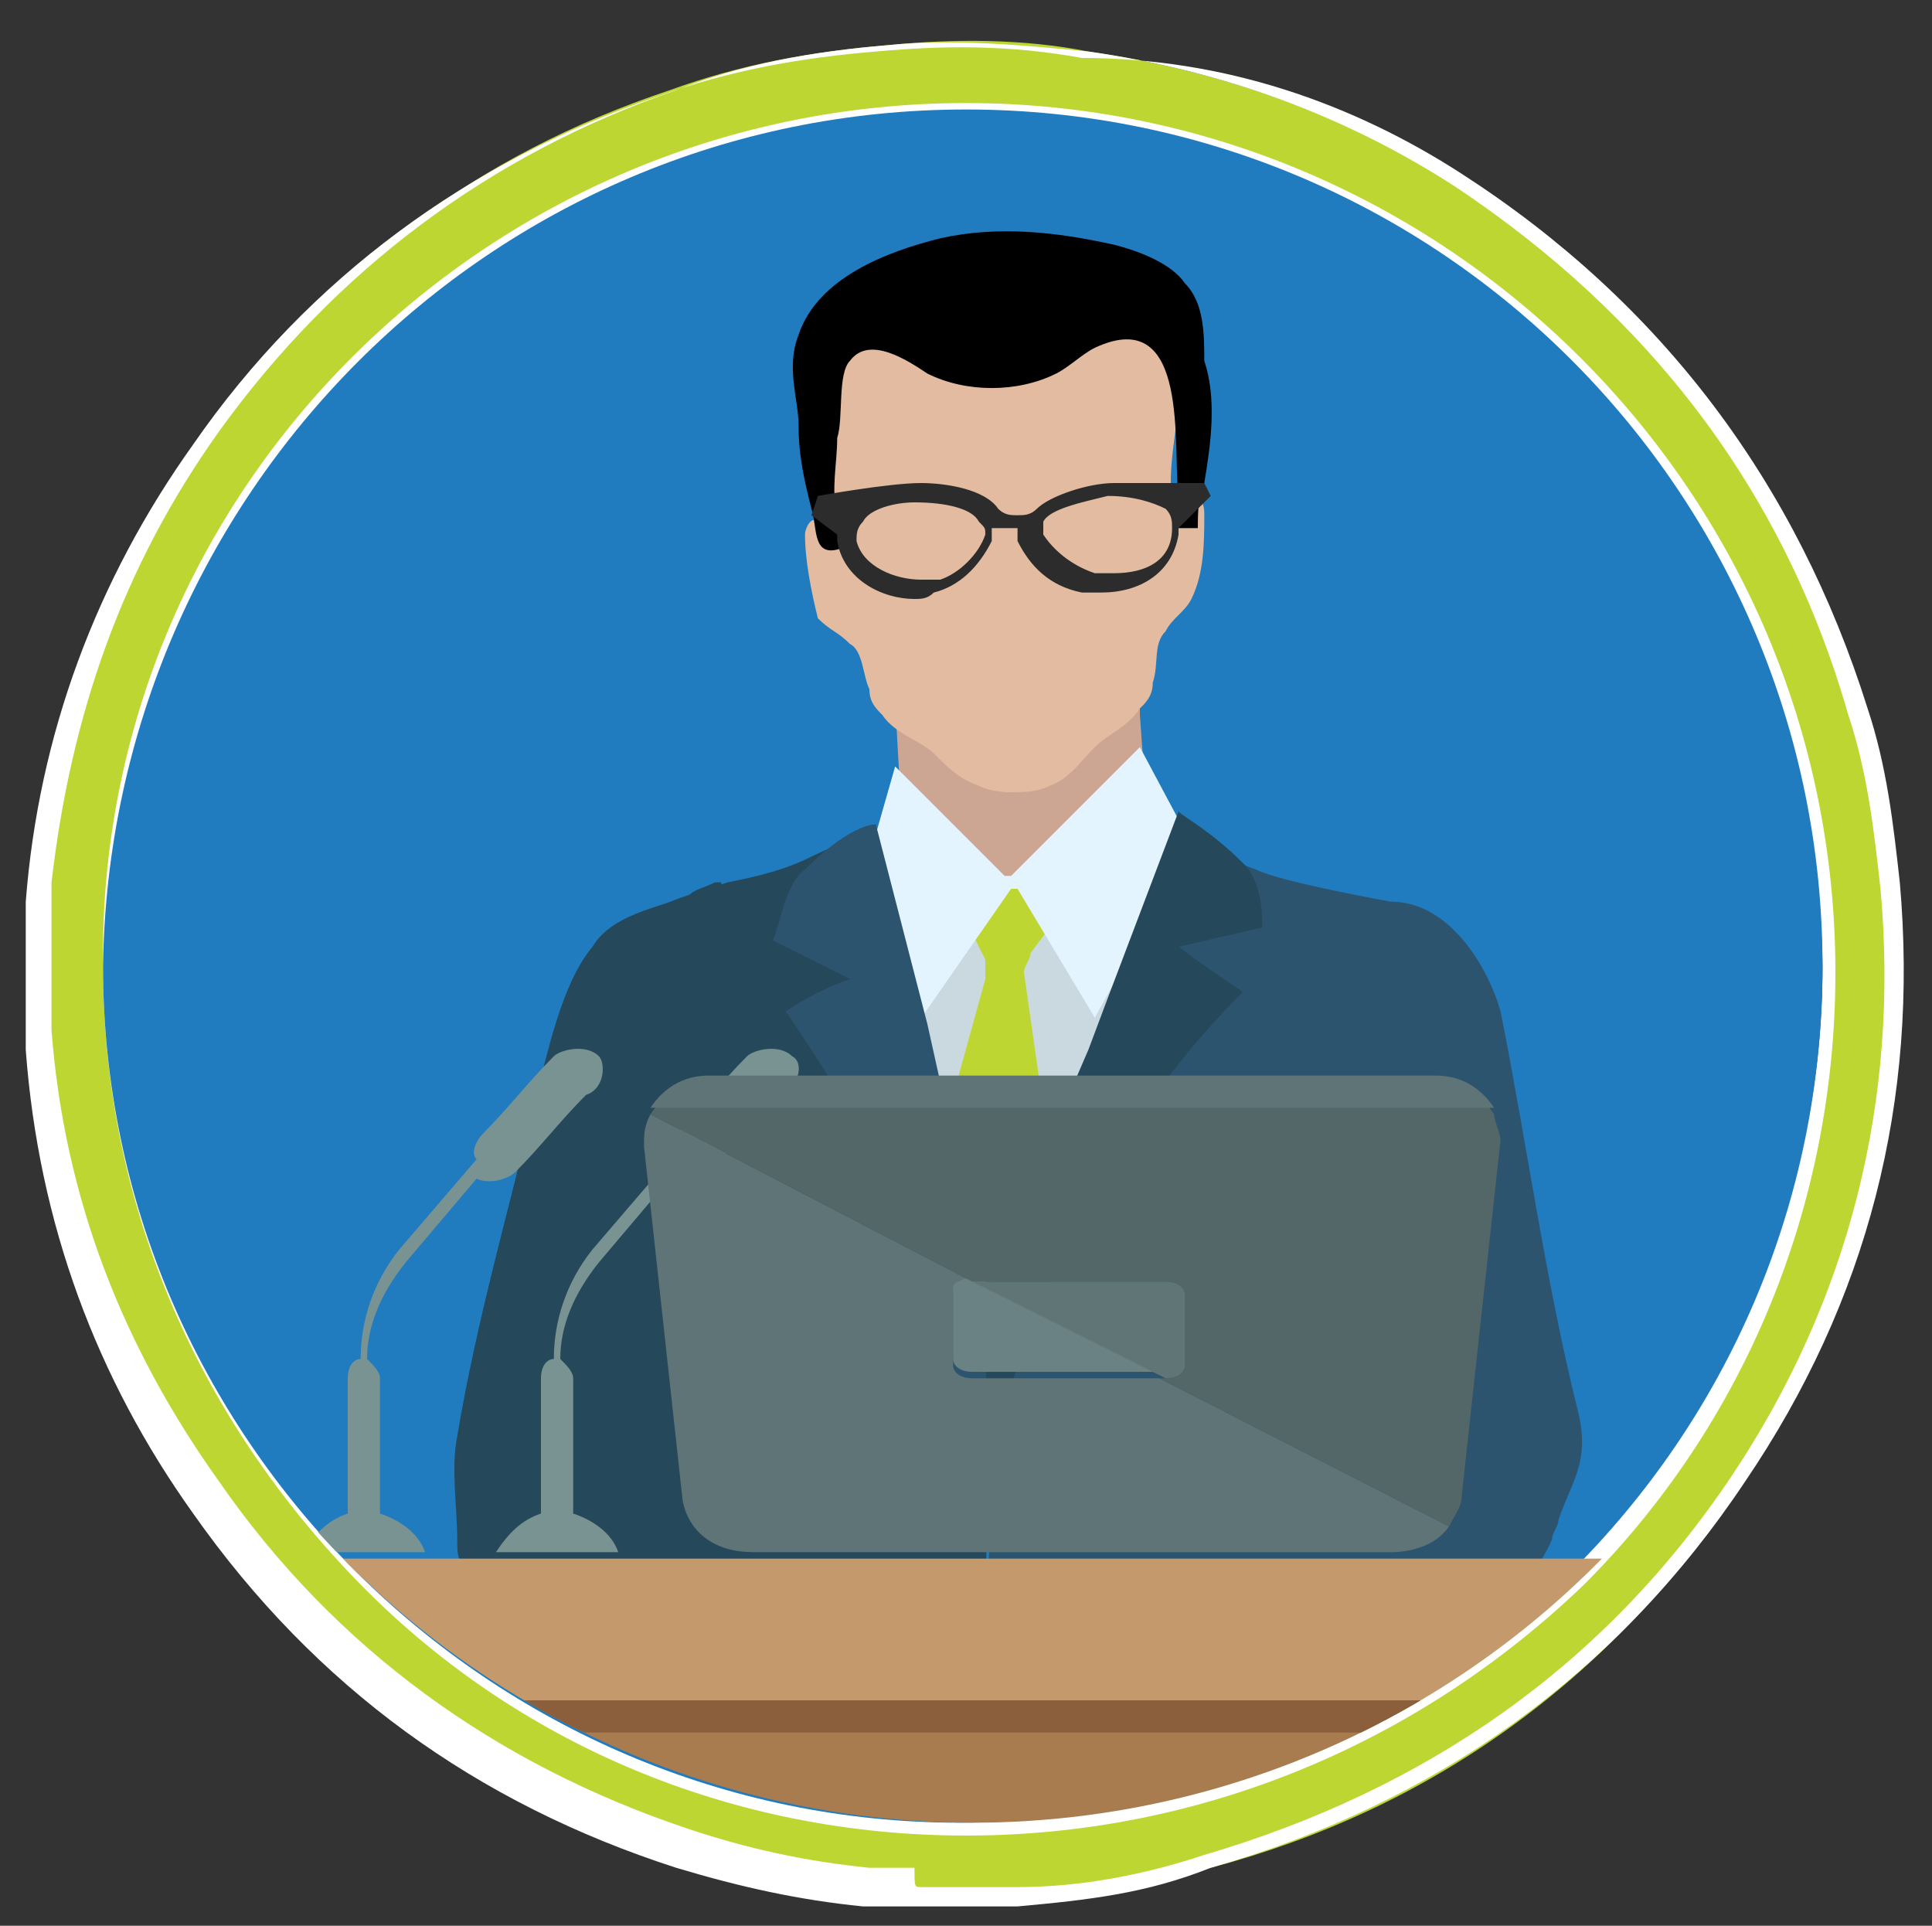 <?xml version="1.0" encoding="utf-8"?>
<!-- Generator: Adobe Illustrator 23.0.1, SVG Export Plug-In . SVG Version: 6.00 Build 0)  -->
<svg version="1.1" id="Layer_1" xmlns="http://www.w3.org/2000/svg" xmlns:xlink="http://www.w3.org/1999/xlink" x="0px" y="0px"
	 viewBox="0 0 30 29.9" style="enable-background:new 0 0 30 29.9;" xml:space="preserve">
<rect x="0" y="0" width="30" height="29.9" fill="#333333" stroke="none"/>
<style type="text/css">
	.st0{fill:#BDD631;}
	.st1{fill:#FFFFFF;}
	.st2{fill:#207CBF;}
	.st3{clip-path:url(#SVGID_2_);}
	.st4{fill:#2C546F;}
	.st5{fill:#CCA692;}
	.st6{fill:#E2BBA1;}
	.st7{fill:#25485B;}
	.st8{fill:#CAD9E0;}
	.st9{fill:#E4F4FF;}
	.st10{fill:#2C2C2C;}
	.st11{fill:#A97C50;}
	.st12{fill:#8B5E3C;}
	.st13{fill:#C49A6C;}
	.st14{fill:#799393;}
	.st15{fill:#5E7477;}
	.st16{fill:#6A8284;}
	.st17{fill:#536668;}
	.st18{fill:#607575;}
</style>
<desc>Created with sketchtool.</desc>
<g>
	<g>
		<path class="st0" d="M0.6,14.3c0.1-0.1,0-0.3,0.1-0.4c0.2-2.6,1.1-5,2.6-7.1C5,4.2,7.4,2.4,10.4,1.4c1.1-0.4,2.2-0.6,3.4-0.7
			c1-0.1,2.1-0.1,3.1,0.1c2.1,0.3,4,1,5.8,2.1c3.1,2,5.2,4.7,6.2,8.3c0.3,0.9,0.4,1.8,0.5,2.7c0.3,3.3-0.5,6.4-2.4,9.2
			c-2,3-4.8,5-8.2,5.9c-1,0.3-1.9,0.4-2.9,0.5h-0.1c-0.5,0-1,0-1.5,0c0,0,0,0-0.1,0c-0.2,0-0.5,0-0.7-0.1c-1-0.1-1.9-0.3-2.8-0.6
			c-3.1-1-5.5-2.8-7.4-5.4c-1.5-2.1-2.4-4.5-2.6-7.1c0-0.1,0-0.3-0.1-0.4C0.6,15.3,0.6,14.8,0.6,14.3z M15,1.7
			C7.6,1.7,1.7,7.7,1.7,15s6,13.3,13.3,13.3c7.4,0,13.4-6,13.4-13.3C28.3,7.7,22.4,1.7,15,1.7z"/>
		<path class="st1" d="M15.8,29.6h-1.7l0,0h-0.2c-0.2,0-0.3,0-0.5,0c-1-0.1-1.9-0.3-2.9-0.6c-3.1-1-5.6-2.8-7.5-5.5
			c-1.5-2.1-2.4-4.5-2.6-7.2v-0.1c0-0.1,0-0.2,0-0.2v-0.1v-1.6c0-0.1,0-0.2,0-0.2V14C0.6,11.4,1.5,9,3,6.9c1.8-2.6,4.3-4.4,7.2-5.4
			c1.1-0.4,2.2-0.6,3.4-0.7c1.1-0.1,2.1-0.1,3.2,0.1c2.2,0,4.2,0.7,5.9,1.8c3.1,2,5.2,4.8,6.3,8.3c0.3,0.9,0.4,1.8,0.5,2.7
			c0.3,3.4-0.5,6.5-2.4,9.3c-2,3-4.8,5-8.3,6C17.8,29.4,16.9,29.5,15.8,29.6L15.8,29.6z M14.3,29.3h1.4h0.1c1,0,2-0.2,2.9-0.5
			c3.4-1,6.2-2.9,8.2-5.9c1.8-2.7,2.6-5.8,2.3-9.1c-0.1-0.9-0.2-1.8-0.5-2.7c-1-3.5-3.1-6.2-6.1-8.2c-1.7-1.1-3.6-1.8-5.7-2.1
			c-1-0.1-2.1-0.2-3.1-0.1c-1.2,0.1-2.3,0.3-3.3,0.7c-2.9,1-5.3,2.8-7.1,5.3c-1.5,2.1-2.3,4.4-2.6,7v0.1c0,0.1,0,0.2,0,0.3v1.5
			c0,0.1,0,0.2,0,0.3V16c0.2,2.6,1.1,4.9,2.6,7c1.8,2.6,4.3,4.4,7.3,5.4c0.9,0.3,1.8,0.5,2.8,0.6c0.2,0,0.3,0,0.5,0h0.2
			C14.2,29.3,14.2,29.3,14.3,29.3z M15,28.5L15,28.5c-3.6,0-7-1.4-9.5-4S1.6,18.6,1.6,15C1.5,7.6,7.6,1.6,15,1.6l0,0
			c7.4,0,13.5,6,13.5,13.5c0,3.6-1.4,7-3.9,9.5C22,27.1,18.6,28.5,15,28.5z M15,1.8C7.7,1.8,1.8,7.8,1.8,15c0,3.5,1.4,6.8,3.9,9.3
			s5.8,3.9,9.3,3.9l0,0c3.5,0,6.9-1.4,9.4-3.9s3.9-5.8,3.9-9.3C28.2,7.8,22.3,1.8,15,1.8L15,1.8z"/>
	</g>
	<path class="st2" d="M15,1.7c7.4,0,13.3,6,13.3,13.3c0,7.4-6,13.3-13.4,13.3c-7.3,0-13.3-6-13.3-13.3C1.7,7.7,7.6,1.7,15,1.7z"/>
</g>
<g>
	<defs>
		<circle id="SVGID_1_" cx="15.1" cy="14.6" r="13.7"/>
	</defs>
	<clipPath id="SVGID_2_">
		<use xlink:href="#SVGID_1_"  style="overflow:visible;"/>
	</clipPath>
	<g id="_x32_" class="st3">
		<path class="st4" d="M24.5,21.9c-0.5-2-0.8-4.2-1.2-6.2C23.1,15,22.5,14,21.6,14c0,0-1.7-0.3-2.1-0.5c-0.3-0.1-0.6-0.3-0.8-0.4
			c-0.5-0.1-0.8,0.7-1,1.1c-0.3,0.7-0.5,1.4-0.8,2c-0.2,0.5-0.7,0.9-0.8,1.5c-0.3,1-0.7,1.9-0.8,2.9c-0.1,0.7,0.1,1.3,0.1,1.9
			c0,0.1,0,1.2-0.1,2.6h5.1c-0.2,0.3-0.4,0.6-0.6,0.8c-0.1,0.1,2.4,0.2,2.8-0.2c0.5-0.5,1.2-1.1,1.5-1.8c0-0.1,0.1-0.2,0.1-0.3
			C24.4,23,24.7,22.7,24.5,21.9z"/>
		<g>
			<g>
				<g>
					<g>
						<g>
							<polygon class="st5" points="17.7,11 17.7,11.1 17.8,12.5 15.8,14.3 15.1,13.7 14,12.7 13.9,10.9 							"/>
							<path class="st6" d="M15.5,5.7c0.2,0.1,0.5-0.2,0.7-0.3C16.4,5.2,16.7,5,17,4.9c0.2-0.1,0.5-0.1,0.7-0.1
								c0.3,0.1,0.6,0.4,0.6,0.8c0.1,0.7-0.2,1.5-0.1,2.2c0,0.1,0,0.3,0.2,0.2c0.1,0,0-0.2,0.1-0.2c0.2-0.1,0.2,0.1,0.2,0.2
								c0,0.4,0,0.9-0.2,1.3c-0.1,0.2-0.3,0.3-0.4,0.5c-0.2,0.2-0.1,0.5-0.2,0.8c0,0.2-0.1,0.3-0.2,0.4c-0.2,0.3-0.5,0.4-0.7,0.6
								c-0.2,0.2-0.4,0.5-0.7,0.6c-0.2,0.1-0.4,0.1-0.6,0.1c0,0-0.1,0-0.1,0L15.5,5.7C15.4,5.7,15.4,5.7,15.5,5.7z"/>
							<path class="st6" d="M12.5,8.3c0-0.1,0.1-0.3,0.2-0.2c0.1,0,0,0.2,0.1,0.2c0.2,0.1,0.2-0.1,0.2-0.2c0-0.4-0.2-0.8-0.2-1.1
								c0-0.4,0-0.7,0.1-1.1c0.1-0.3,0.3-0.6,0.6-0.7C13.8,5,14.1,4.9,14.4,5c0.2,0.1,0.4,0.2,0.6,0.4c0.2,0.2,0.3,0.2,0.5,0.3
								l0.3,6.6c-0.2,0-0.4,0-0.6-0.1c-0.3-0.1-0.5-0.3-0.7-0.5c-0.2-0.2-0.6-0.3-0.8-0.6c-0.1-0.1-0.2-0.2-0.2-0.4
								c-0.1-0.2-0.1-0.6-0.3-0.7c-0.2-0.2-0.3-0.2-0.5-0.4C12.6,9.2,12.5,8.7,12.5,8.3z"/>
							<path d="M18.7,7.5c-0.1,0.2-0.1,0.5-0.1,0.7l-0.3,0c0-0.1,0-0.1,0-0.1c0-0.2,0-0.3,0-0.4c-0.1-0.7,0.2-3-1.3-2.3
								c-0.2,0.1-0.4,0.3-0.6,0.4c-0.6,0.3-1.4,0.3-2,0c-0.3-0.2-0.9-0.6-1.2-0.2c-0.2,0.2-0.1,0.9-0.2,1.2c0,0.4-0.1,0.8,0,1.2
								c0,0.2,0.1,0.3,0.1,0.5c-0.5,0.2-0.4-0.3-0.5-0.6c-0.1-0.4-0.2-0.8-0.2-1.3c0-0.4-0.2-0.9,0-1.4c0.3-0.9,1.4-1.3,2.2-1.5
								c0.9-0.2,1.8-0.1,2.7,0.1c0.4,0.1,0.9,0.3,1.1,0.6c0.3,0.3,0.3,0.8,0.3,1.2C18.9,6.2,18.8,6.9,18.7,7.5z"/>
						</g>
						<g>
							<path class="st7" d="M10.5,15.1c0,0.9,0.1,1.8,0.1,2.6c0,0.9,0.1,1.8,0,2.7c0,0.8-0.2,1.6-0.2,2.5c0,0.5,0,1.4-0.1,2.4h5
								c0,0,0-0.1,0-0.1c0,0,0.1-5.9,0-5.9c0,0,0,0-0.1,0.1c0,0.1,0,0.1,0,0.1l0,0l-1-4.1l-0.4-2.6c0,0-0.8,0.3-1.2,0.5
								c-0.4,0.2-0.8,0.3-1.3,0.4c-0.3,0.1-1.4,0.4-1.5,0.7C9.8,14.6,10.5,14.8,10.5,15.1z"/>
							<path class="st8" d="M14.4,17.5c0.2,0.5,0.4,1,0.6,1.5c0.1,0.3,0.2,0.7,0.5,0.7c0.4,0,0.7-0.6,0.9-0.9
								c0.3-0.4,0.5-0.8,0.7-1.2c0-0.4,0-0.9,0.2-1.3c0.1-0.3,0.4-0.5,0.3-0.9c0-0.2-0.1-0.5-0.4-0.6c-0.1-0.1-0.3-0.1-0.4-0.2
								c-0.1-0.1-0.2-0.3-0.3-0.4c-0.1-0.2-0.4-0.5-0.6-0.5c-0.4-0.1-1,0.8-1.3,1.1c-0.5,0.4-0.7,0.9-0.8,1.5
								C14,16.7,14.2,17.1,14.4,17.5z"/>
							<path class="st0" d="M14.5,18.1l0.8-2.9c0-0.1,0-0.2,0-0.3l-0.2-0.4c0,0,0-0.1,0-0.1c0.1-0.1,0.2-0.2,0.3-0.3
								c0.1-0.1,0.1-0.1,0.2-0.2c0-0.1,0.1-0.2,0.2-0.2c0.1,0,0.1,0.1,0.1,0.2c0,0.1,0.1,0.1,0.2,0.2c0.1,0.1,0.1,0.2,0.2,0.2
								c0,0,0,0.1,0,0.1L16,14.8c0,0.1-0.1,0.2-0.1,0.3l0.4,2.8c0,0,0,0,0,0l-1,2.2c0,0-0.1,0.1-0.1,0c0,0-0.1,0-0.1,0L14.5,18.1
								C14.5,18.1,14.5,18.1,14.5,18.1z"/>
							<path class="st9" d="M13.9,11.9l1.7,1.7c0,0,0.1,0,0.1,0l2-2l0.8,1.5L17,15.8l-1.2-2c0,0-0.1,0-0.1,0l-1.6,2.3l-0.6-2.8
								L13.9,11.9z"/>
							<path class="st7" d="M19.6,14.4c0-0.2,0-0.7-0.3-1c-0.5-0.5-0.9-0.7-1-0.8l-1.1,2.9l-0.3,0.8L15.3,20l-0.1,2.9
								c0,0,0.8-2.4,1.5-3.8c0.8-1.7,1.8-2.9,2.6-3.7c-0.3-0.2-0.6-0.4-1-0.7L19.6,14.4z"/>
							<path class="st4" d="M12,14.6c0.1-0.2,0.2-0.9,0.5-1.1c0.5-0.5,0.9-0.7,1.1-0.7l0.8,3.1l0.2,0.9l0.8,3.1l-0.2,3.4
								c0,0-0.4-2.2-0.9-3.6c-0.6-1.8-1.5-3.1-2.1-4c0.3-0.2,0.7-0.4,1-0.5L12,14.6z"/>
						</g>
					</g>
				</g>
				<path class="st10" d="M18.8,7.7l-0.1-0.2c0,0-0.9,0-1.4,0c-0.4,0-1,0.2-1.2,0.4l0,0C16,8,15.9,8,15.8,8c-0.1,0-0.2,0-0.3-0.1
					l0,0c-0.2-0.3-0.8-0.4-1.2-0.4c-0.5,0-1.6,0.2-1.6,0.2l-0.1,0.3L13,8.3c0,0,0,0.1,0,0.1c0.1,0.6,0.7,0.9,1.2,0.9c0,0,0,0,0,0
					c0.1,0,0.2,0,0.3-0.1c0.4-0.1,0.7-0.4,0.9-0.8c0-0.1,0-0.1,0-0.2c0.1,0,0.2,0,0.2,0c0.1,0,0.1,0,0.2,0c0,0.1,0,0.1,0,0.2
					c0.2,0.4,0.5,0.7,1,0.8c0.1,0,0.2,0,0.3,0c0,0,0,0,0,0c0.6,0,1.1-0.3,1.2-0.9c0,0,0-0.1,0-0.1L18.8,7.7z M15.3,8.3
					c-0.1,0.3-0.4,0.6-0.7,0.7c-0.1,0-0.2,0-0.3,0l0,0c-0.4,0-0.9-0.2-1-0.6c0-0.1,0-0.2,0.1-0.3c0.1-0.2,0.5-0.3,0.8-0.3
					c0.5,0,0.9,0.1,1,0.3C15.3,8.2,15.3,8.2,15.3,8.3z M17.3,8.9L17.3,8.9c-0.1,0-0.2,0-0.3,0c-0.3-0.1-0.6-0.3-0.8-0.6
					c0-0.1,0-0.1,0-0.2c0.1-0.2,0.6-0.3,1-0.4c0.4,0,0.7,0.1,0.9,0.2c0.1,0.1,0.1,0.2,0.1,0.3C18.2,8.7,17.8,8.9,17.3,8.9z"/>
			</g>
		</g>
		<g id="_x33__1_">
			<path class="st7" d="M10.7,13.9c-0.5,0.2-1.2,0.3-1.5,0.8c-0.5,0.6-0.7,1.7-0.9,2.4c-0.4,1.7-0.9,3.4-1.2,5.2
				c-0.1,0.5,0,1.1,0,1.6c0,0.2,0,0.3,0.1,0.4c0.1,0.2,0.2,0.3,0.4,0.4c1.1,0.8,2.1,1.5,3.2,2.3c0.1,0.1,0.2,0.1,0.3,0.2
				c0.2,0,0.3-0.1,0.5-0.2c0.5-0.3,1.1-0.6,1.6-0.9c0.1-0.1-1.4-1.5-1.5-1.6c-0.7-0.6-0.8-0.7-0.8-1.7c-0.1-1.8,0.5-3.5,0.5-5.3
				c0-0.7-0.2-1.3-0.3-2C11,15.1,11,14.8,11,14.6c0-0.3,0.2-0.5,0.2-0.8c0,0,0,0,0-0.1c0,0-0.1,0-0.1,0
				C10.9,13.8,10.8,13.8,10.7,13.9z"/>
		</g>
		<g>
			<g>
				<path class="st11" d="M27.4,26.4v0.8c0,0.6-0.6,1.1-1.3,1.1H6.2c-0.7,0-1.3-0.5-1.3-1.1v-0.8H27.4z"/>
				<path class="st12" d="M27.4,26.4v0.4c-0.1,0.1-0.3,0.1-0.5,0.1H5.4c-0.2,0-0.3,0-0.5-0.1v-0.4H27.4z"/>
				<path class="st13" d="M29.1,26.4H3.2c-0.6,0-1.2-0.3-1.4-0.6L1.5,25c-0.2-0.4,0.3-0.8,0.9-0.8H30c0.6,0,1.1,0.4,0.9,0.8
					l-0.4,0.8C30.2,26.2,29.7,26.4,29.1,26.4z"/>
			</g>
			<path class="st14" d="M9.3,16.4C9.3,16.4,9.2,16.4,9.3,16.4c-0.2-0.2-0.6-0.1-0.7,0c-0.4,0.4-0.7,0.8-1.1,1.2
				c-0.1,0.1-0.2,0.3-0.1,0.4l-1.2,1.4c-0.4,0.5-0.6,1.1-0.6,1.7c-0.1,0-0.2,0.1-0.2,0.3v2c0,0,0,0.1,0,0.1
				c-0.3,0.1-0.5,0.3-0.7,0.6h1.9c-0.1-0.3-0.4-0.5-0.7-0.6c0,0,0-0.1,0-0.1v-2c0-0.1-0.1-0.2-0.2-0.3c0-0.5,0.2-1,0.6-1.5l1.1-1.3
				c0.2,0.1,0.5,0,0.6-0.1c0.4-0.4,0.7-0.8,1.1-1.2C9.4,16.9,9.4,16.5,9.3,16.4z"/>
			<path class="st14" d="M12.3,16.4C12.3,16.4,12.3,16.4,12.3,16.4c-0.2-0.2-0.6-0.1-0.7,0c-0.4,0.4-0.7,0.8-1.1,1.2
				c-0.1,0.1-0.2,0.3-0.1,0.4l-1.2,1.4c-0.4,0.5-0.6,1.1-0.6,1.7c-0.1,0-0.2,0.1-0.2,0.3v2c0,0,0,0.1,0,0.1
				c-0.3,0.1-0.5,0.3-0.7,0.6h1.9c-0.1-0.3-0.4-0.5-0.7-0.6c0,0,0-0.1,0-0.1v-2c0-0.1-0.1-0.2-0.2-0.3c0-0.5,0.2-1,0.6-1.5l1.1-1.3
				c0.2,0.1,0.5,0,0.6-0.1c0.4-0.4,0.7-0.8,1.1-1.2C12.4,16.9,12.5,16.5,12.3,16.4z"/>
		</g>
		<g id="_x37__2_">
			<g>
				<path class="st15" d="M15.1,21.4c-0.2,0-0.3-0.1-0.3-0.2l0-1.1c0-0.1,0.1-0.2,0.3-0.2l-5-2.6c-0.1,0.2-0.1,0.3-0.1,0.5l0.6,5.5
					c0.1,0.5,0.5,0.8,1.1,0.8h9.9c0.3,0,0.7-0.1,0.9-0.4L18,21.4H15.1z"/>
				<path class="st16" d="M14.8,20l0,1.1c0,0.1,0.1,0.2,0.3,0.2H18l-2.9-1.5C14.9,19.9,14.8,19.9,14.8,20z"/>
				<path class="st17" d="M23.3,17.7l-0.6,5.5c0,0.2-0.1,0.3-0.2,0.5L18,21.4h0.1c0.2,0,0.3-0.1,0.3-0.2l0-1.1
					c0-0.1-0.1-0.2-0.3-0.2h-3c0,0,0,0,0,0l-5-2.6c0.2-0.3,0.5-0.5,0.9-0.5h11.3c0.4,0,0.7,0.2,0.9,0.5
					C23.2,17.4,23.3,17.6,23.3,17.7z"/>
				<path class="st18" d="M18.1,21.4c0.2,0,0.3-0.1,0.3-0.2l0-1.1c0-0.1-0.1-0.2-0.3-0.2h-3c0,0,0,0,0,0L18.1,21.4L18.1,21.4z"/>
			</g>
			<g>
				<path class="st17" d="M14.9,14C14.9,14,14.9,14,14.9,14C14.9,14,14.9,14,14.9,14z"/>
				<path class="st15" d="M23.2,17.2H10.1c0.2-0.3,0.5-0.5,0.9-0.5h11.3C22.7,16.7,23,16.9,23.2,17.2z"/>
			</g>
		</g>
	</g>
</g>
</svg>
